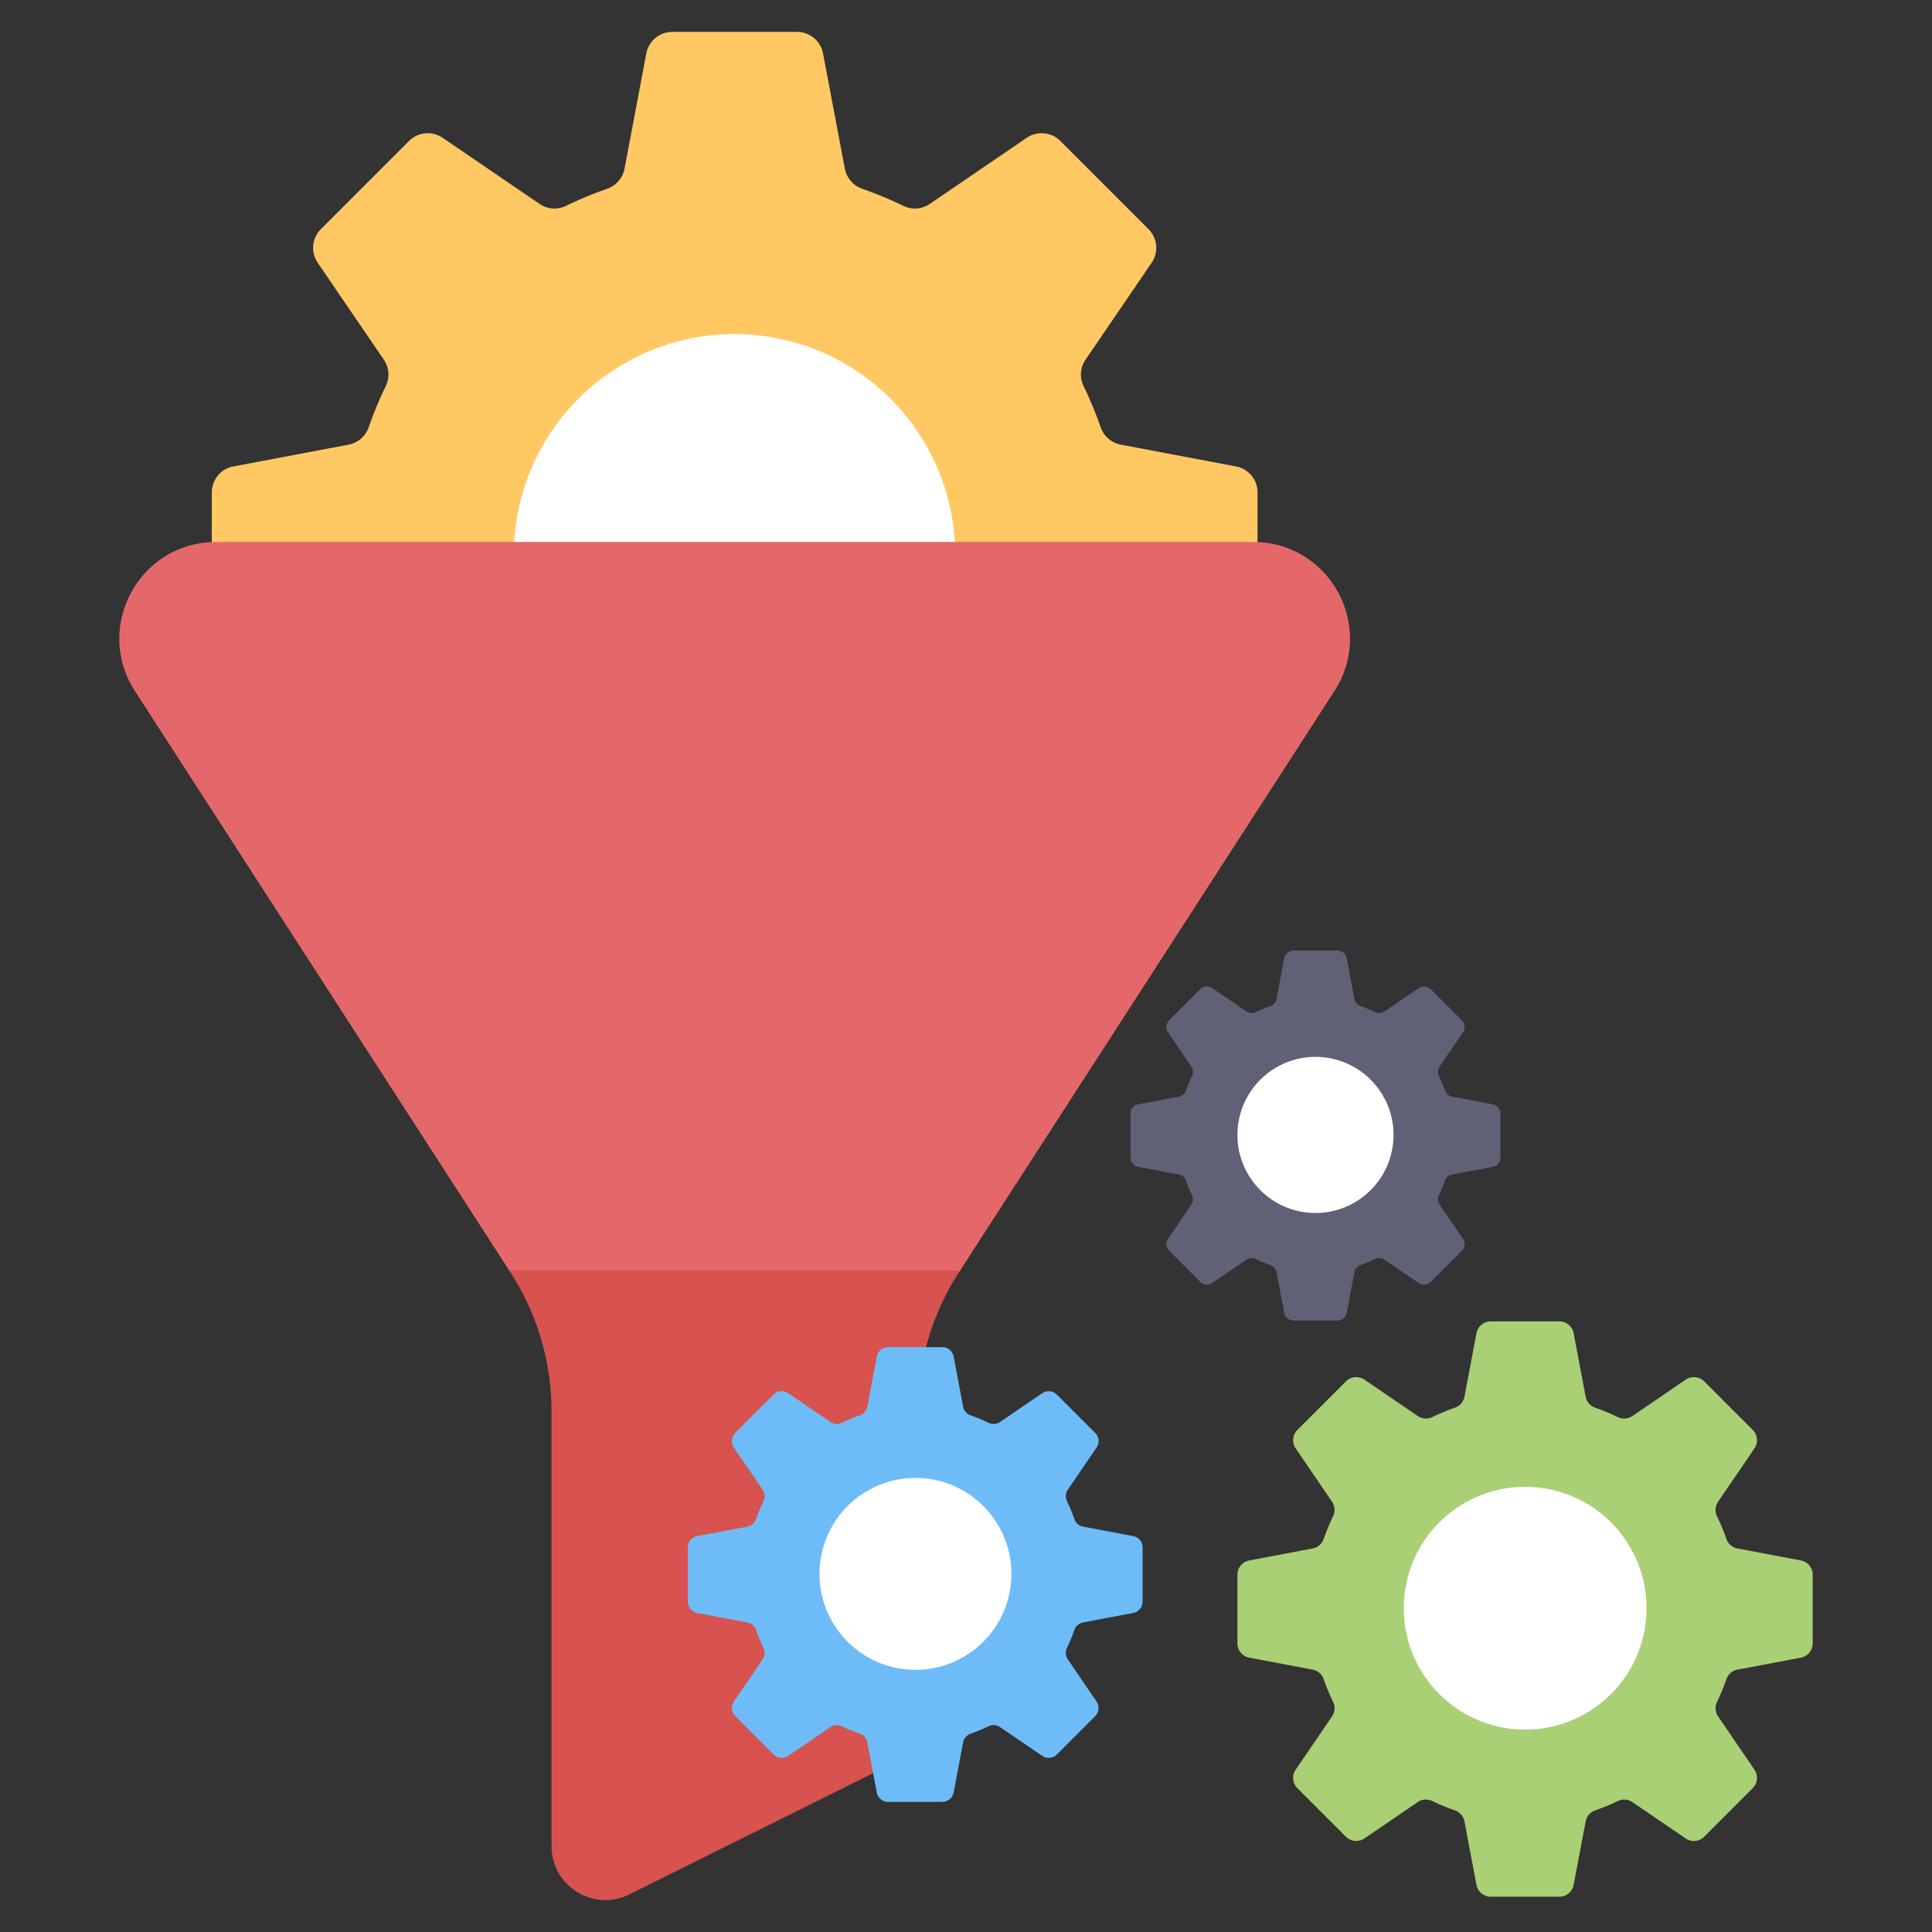 <svg viewBox="0 0 133 133" xmlns="http://www.w3.org/2000/svg"><rect x="0" y="0" width="133" height="133" fill="#333333" stroke="none"/><g><path d="M59.347 12.993c.98.341 1.933.737 2.857 1.186.581.282 1.27.222 1.805-.142l6.67-4.55a1.82 1.82 0 0 1 2.313.216l6.072 6.073c.618.618.71 1.59.216 2.312l-4.55 6.67a1.807 1.807 0 0 0-.142 1.805c.449.925.845 1.879 1.186 2.859.215.618.752 1.07 1.396 1.191l7.919 1.497a1.82 1.82 0 0 1 1.482 1.788v8.588a1.82 1.82 0 0 1-1.482 1.789l-7.92 1.496a1.834 1.834 0 0 0-1.395 1.192c-.34.98-.737 1.933-1.185 2.856a1.807 1.807 0 0 0 .141 1.805l4.55 6.67a1.82 1.82 0 0 1-.216 2.313l-6.072 6.072a1.82 1.82 0 0 1-2.313.217l-6.67-4.55a1.807 1.807 0 0 0-1.805-.142c-.924.449-1.877.845-2.857 1.185a1.834 1.834 0 0 0-1.191 1.396l-1.497 7.92a1.82 1.82 0 0 1-1.789 1.481h-8.589a1.82 1.82 0 0 1-1.788-1.482l-1.497-7.919a1.834 1.834 0 0 0-1.191-1.396c-.98-.34-1.934-.736-2.857-1.185a1.807 1.807 0 0 0-1.805.142l-6.67 4.55a1.82 1.82 0 0 1-2.313-.217l-6.072-6.072a1.82 1.82 0 0 1-.217-2.313l4.55-6.67a1.807 1.807 0 0 0 .142-1.805 26.392 26.392 0 0 1-1.185-2.856 1.834 1.834 0 0 0-1.396-1.192l-7.919-1.496a1.82 1.82 0 0 1-1.482-1.789v-8.588a1.82 1.82 0 0 1 1.482-1.788l7.92-1.497a1.834 1.834 0 0 0 1.395-1.191c.34-.98.737-1.934 1.185-2.859a1.807 1.807 0 0 0-.141-1.804l-4.55-6.67a1.82 1.82 0 0 1 .216-2.313l6.072-6.073a1.82 1.82 0 0 1 2.313-.216l6.67 4.55a1.807 1.807 0 0 0 1.805.142 26.398 26.398 0 0 1 2.857-1.186 1.834 1.834 0 0 0 1.19-1.395l1.498-7.92a1.82 1.82 0 0 1 1.788-1.481h8.59a1.82 1.82 0 0 1 1.788 1.482l1.497 7.919c.121.643.573 1.18 1.191 1.395z" fill="#ffc863"></path><circle cx="50.576" cy="38.191" fill="#ffffff" r="15.19" transform="rotate(-80.8 50.568 38.198)"></circle><path d="m34.968 87.326.181.281a17.607 17.607 0 0 1 2.818 9.554v29.927c0 2.755 2.896 4.55 5.363 3.322l17.797-8.854a3.71 3.71 0 0 0 2.058-3.322V97.161c0-3.39.978-6.707 2.817-9.554l.181-.28z" fill="#d8524f"></path><path d="M35.062 87.472H66.09l25.784-39.917c2.843-4.433-.335-10.246-5.604-10.246H14.882c-5.269 0-8.448 5.813-5.604 10.246z" fill="#e4686a"></path><path d="M98.596 97.553a14.522 14.522 0 0 1 1.572-.65.994.994 0 0 0 .647-.757l.825-4.365c.09-.473.502-.815.984-.815h4.724c.481 0 .895.342.984.815l.825 4.365c.066.35.31.64.647.757.534.185 1.059.402 1.573.65.324.158.708.124 1.006-.079l3.663-2.498a1.001 1.001 0 0 1 1.272.12l3.34 3.34c.341.34.391.875.12 1.272l-2.498 3.663a1.009 1.009 0 0 0-.08 1.007c.249.513.466 1.038.65 1.572a.994.994 0 0 0 .758.647l4.365.825c.473.089.815.502.815.984v4.724c0 .481-.342.894-.815.984l-4.365.825a.994.994 0 0 0-.757.647 14.52 14.52 0 0 1-.65 1.572c-.158.324-.124.709.079 1.006l2.498 3.663c.271.398.221.932-.119 1.272l-3.341 3.342c-.34.34-.875.39-1.273.119l-3.663-2.498a1.009 1.009 0 0 0-1.006-.08 14.52 14.52 0 0 1-1.572.65.994.994 0 0 0-.647.757l-.825 4.365c-.09.473-.503.816-.984.816h-4.724c-.482 0-.895-.343-.984-.816l-.825-4.365a.994.994 0 0 0-.647-.757 14.519 14.519 0 0 1-1.572-.65 1.009 1.009 0 0 0-1.007.08l-3.662 2.498a1.001 1.001 0 0 1-1.273-.12l-3.34-3.34c-.34-.34-.39-.875-.12-1.272l2.499-3.663c.203-.298.236-.682.08-1.006a14.554 14.554 0 0 1-.652-1.574.994.994 0 0 0-.757-.646L86 114.114a1.001 1.001 0 0 1-.815-.984v-4.724c0-.482.342-.895.815-.984l4.365-.825a.994.994 0 0 0 .757-.647c.185-.534.402-1.059.65-1.573a1.009 1.009 0 0 0-.079-1.006l-2.498-3.663a1.001 1.001 0 0 1 .119-1.272l3.341-3.341c.34-.34.875-.39 1.273-.12l3.662 2.499c.298.203.682.236 1.007.08z" fill="#a9d075"></path><circle cx="104.986" cy="110.768" fill="#ffffff" r="8.357" transform="rotate(-35.8 104.901 110.729)"></circle><path d="M86.449 69.675c.33-.16.668-.299 1.011-.418a.64.64 0 0 0 .416-.487l.53-2.807a.644.644 0 0 1 .633-.524h3.038c.31 0 .576.22.633.524l.53 2.807a.64.64 0 0 0 .416.487c.344.12.682.259 1.012.419.209.1.456.08.647-.051l2.356-1.607a.644.644 0 0 1 .818.077l2.148 2.148a.644.644 0 0 1 .077.818l-1.607 2.356a.649.649 0 0 0-.05.647c.159.33.298.668.417 1.01a.64.64 0 0 0 .487.417l2.807.53a.644.644 0 0 1 .524.633v3.038c0 .31-.22.575-.524.633l-2.807.53a.64.64 0 0 0-.487.416c-.119.343-.258.681-.418 1.011-.1.209-.08.456.051.648l1.607 2.355c.174.256.142.6-.077.818l-2.149 2.149a.644.644 0 0 1-.818.077l-2.355-1.607a.649.649 0 0 0-.647-.051c-.33.16-.668.3-1.012.418a.64.64 0 0 0-.416.487l-.53 2.807a.644.644 0 0 1-.633.524H89.04a.644.644 0 0 1-.632-.524l-.53-2.807a.64.64 0 0 0-.417-.487 9.337 9.337 0 0 1-1.011-.418.649.649 0 0 0-.647.051l-2.356 1.607a.644.644 0 0 1-.818-.077l-2.148-2.148a.644.644 0 0 1-.077-.819l1.607-2.355a.649.649 0 0 0 .05-.647c-.159-.33-.298-.668-.418-1.012a.64.64 0 0 0-.486-.416l-2.807-.53a.644.644 0 0 1-.525-.633v-3.038c0-.31.22-.575.525-.633l2.807-.53a.64.64 0 0 0 .486-.416 9.34 9.34 0 0 1 .419-1.011.649.649 0 0 0-.052-.647l-1.606-2.356a.644.644 0 0 1 .076-.818l2.15-2.149a.644.644 0 0 1 .817-.076l2.356 1.606c.191.13.438.152.647.051z" fill="#606076"></path><circle cx="90.558" cy="78.173" fill="#ffffff" r="5.374" transform="rotate(-35.8 90.489 78.15)"></circle><path d="M57.953 97.946a11.48 11.48 0 0 1 1.243-.514.786.786 0 0 0 .511-.598l.652-3.45a.792.792 0 0 1 .778-.645h3.735c.38 0 .707.27.777.644l.652 3.45a.786.786 0 0 0 .512.6c.422.146.837.317 1.243.514.256.124.56.097.796-.063l2.895-1.975a.792.792 0 0 1 1.006.094l2.64 2.64a.792.792 0 0 1 .095 1.007l-1.975 2.895a.797.797 0 0 0-.063.795c.197.406.368.822.514 1.243.092.266.322.46.598.512l3.45.652c.375.07.645.397.645.778v3.734c0 .38-.27.707-.644.778l-3.45.652a.786.786 0 0 0-.599.511 11.48 11.48 0 0 1-.514 1.243.797.797 0 0 0 .063.796l1.975 2.895a.792.792 0 0 1-.095 1.006l-2.64 2.641a.792.792 0 0 1-1.006.094L68.85 118.9a.797.797 0 0 0-.795-.063c-.406.197-.821.368-1.243.515a.786.786 0 0 0-.512.598l-.652 3.45a.792.792 0 0 1-.777.645h-3.735a.792.792 0 0 1-.778-.645l-.652-3.45a.786.786 0 0 0-.511-.598 11.478 11.478 0 0 1-1.243-.515.797.797 0 0 0-.796.063l-2.895 1.975a.792.792 0 0 1-1.006-.094l-2.64-2.64a.792.792 0 0 1-.095-1.007l1.975-2.895a.797.797 0 0 0 .063-.795 11.504 11.504 0 0 1-.514-1.244.786.786 0 0 0-.599-.511l-3.45-.652a.792.792 0 0 1-.645-.778v-3.734c0-.38.27-.708.645-.778l3.45-.652a.786.786 0 0 0 .599-.512c.146-.421.317-.837.514-1.243a.797.797 0 0 0-.063-.795L50.52 99.65a.792.792 0 0 1 .094-1.006l2.641-2.641a.792.792 0 0 1 1.006-.095l2.895 1.975c.236.16.54.187.796.063z" fill="#6dbcf7"></path><circle cx="63.004" cy="108.392" fill="#ffffff" r="6.606" transform="rotate(-35.8 62.944 108.344)"></circle></g></svg>